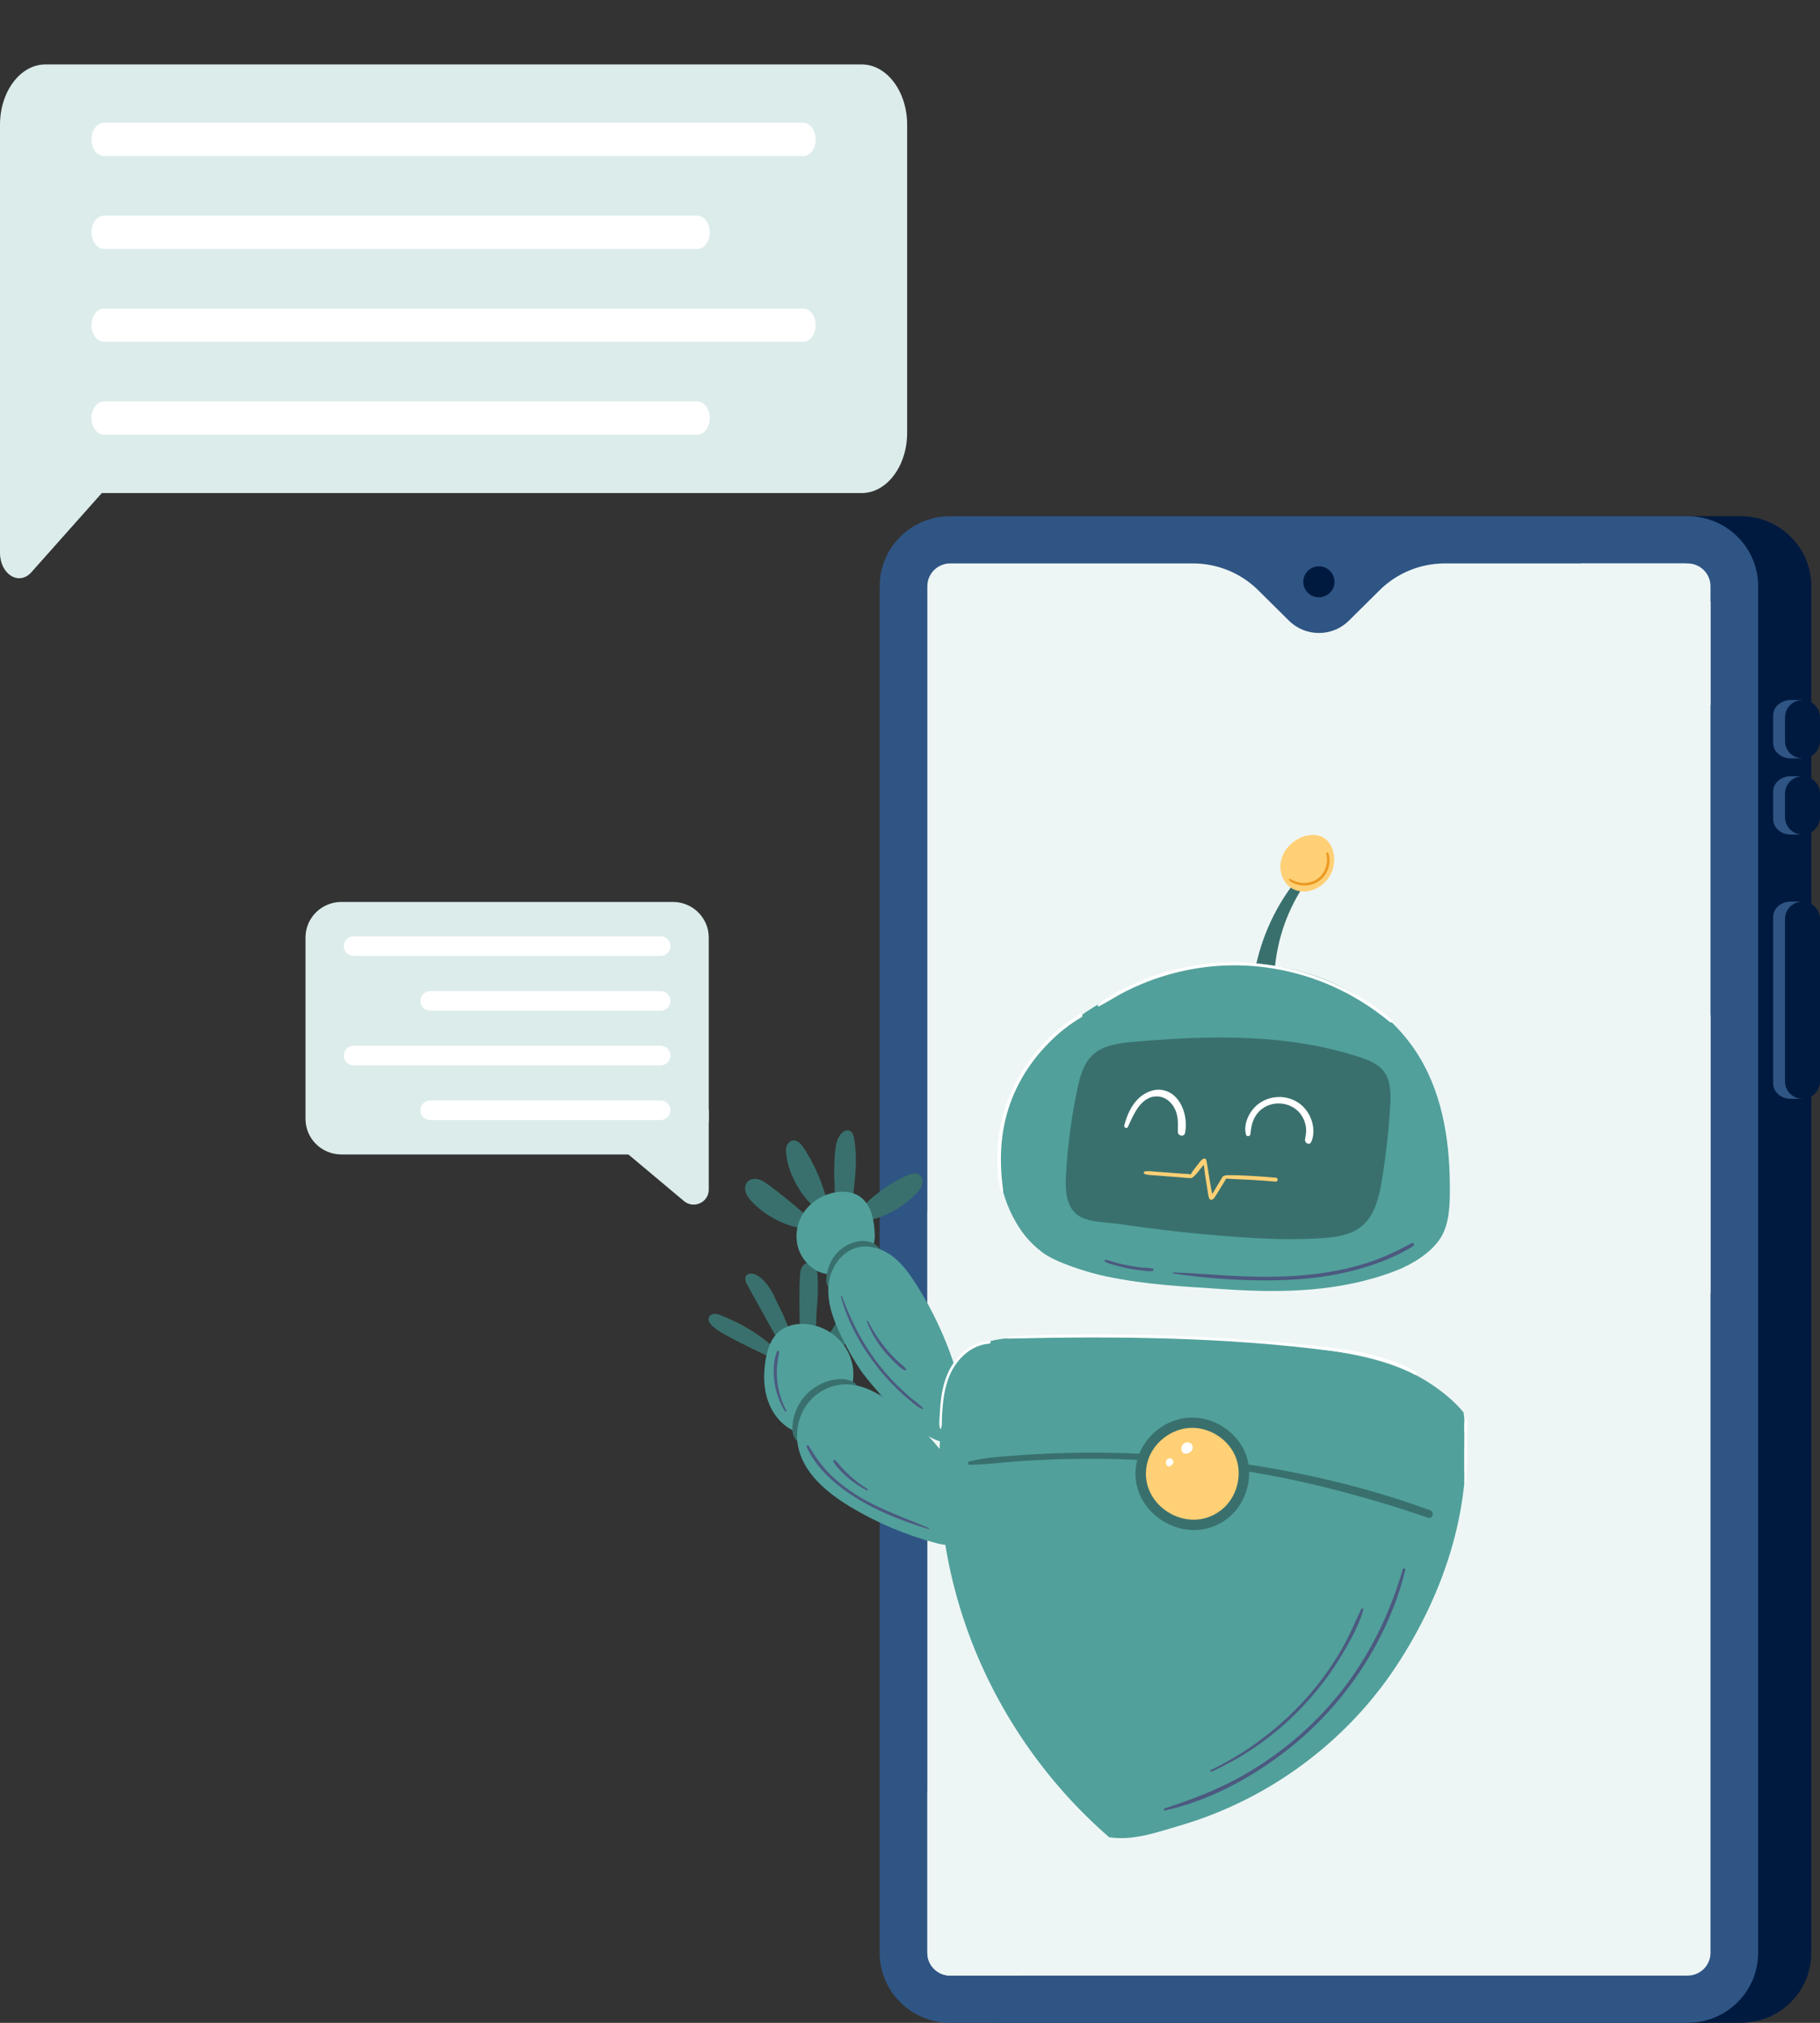 <svg width="126" height="140" viewBox="0 0 126 140" fill="none" xmlns="http://www.w3.org/2000/svg">
<rect x="0" y="0" width="126" height="140" fill="#333333" stroke="none"/>
<g clip-path="url(#clip0_397_379)">
<path d="M120.513 140H69.47C66.771 140 64.583 137.832 64.583 135.158V40.567C64.583 37.893 66.771 35.726 69.47 35.726H120.513C123.212 35.726 125.399 37.893 125.399 40.567V135.158C125.4 137.832 123.212 140 120.513 140Z" fill="#001A3F"/>
<path d="M116.831 140H65.788C63.089 140 60.902 137.832 60.902 135.158V40.567C60.902 37.893 63.089 35.726 65.788 35.726H116.831C119.53 35.726 121.717 37.893 121.717 40.567V135.158C121.717 137.832 119.53 140 116.831 140Z" fill="#2F5584"/>
<path d="M116.831 38.995H100.026C98.333 38.995 96.71 39.661 95.514 40.847L93.383 42.958C92.238 44.092 90.381 44.092 89.236 42.958L87.105 40.847C85.908 39.661 84.286 38.995 82.593 38.995H65.788C64.912 38.995 64.201 39.699 64.201 40.567V135.158C64.201 136.027 64.912 136.731 65.788 136.731H116.831C117.707 136.731 118.418 136.027 118.418 135.158V40.567C118.418 39.698 117.707 38.995 116.831 38.995Z" fill="#EEF6F5"/>
<path d="M91.309 41.339C91.907 41.339 92.391 40.859 92.391 40.267C92.391 39.675 91.907 39.194 91.309 39.194C90.711 39.194 90.227 39.675 90.227 40.267C90.227 40.859 90.711 41.339 91.309 41.339Z" fill="#001A3F"/>
<path d="M124.789 48.73V48.449H123.969C123.301 48.449 122.758 48.923 122.758 49.507V51.429C122.758 52.013 123.301 52.487 123.969 52.487H124.789V52.206C125.029 52.013 125.18 51.737 125.18 51.429V49.507C125.18 49.199 125.03 48.923 124.789 48.73Z" fill="#2F5584"/>
<path d="M124.789 52.486C124.121 52.486 123.578 51.949 123.578 51.286V49.648C123.578 48.986 124.121 48.448 124.789 48.448C125.458 48.448 126 48.986 126 49.648V51.286C126 51.949 125.458 52.486 124.789 52.486Z" fill="#001A3F"/>
<path d="M124.789 54.004V53.723H123.969C123.301 53.723 122.758 54.197 122.758 54.781V56.703C122.758 57.287 123.301 57.761 123.969 57.761H124.789V57.48C125.029 57.287 125.18 57.011 125.18 56.703V54.781C125.18 54.473 125.03 54.198 124.789 54.004Z" fill="#2F5584"/>
<path d="M124.789 57.761C124.121 57.761 123.578 57.224 123.578 56.561V54.923C123.578 54.261 124.121 53.723 124.789 53.723C125.458 53.723 126 54.261 126 54.923V56.561C126 57.224 125.458 57.761 124.789 57.761Z" fill="#001A3F"/>
<path d="M124.789 62.679V62.398H123.969C123.301 62.398 122.758 62.872 122.758 63.456V74.99C122.758 75.574 123.301 76.048 123.969 76.048H124.789V75.767C125.029 75.574 125.18 75.298 125.18 74.99V63.455C125.18 63.148 125.03 62.872 124.789 62.679Z" fill="#2F5584"/>
<path d="M124.789 76.047C124.121 76.047 123.578 75.51 123.578 74.847V63.598C123.578 62.936 124.121 62.398 124.789 62.398C125.458 62.398 126 62.936 126 63.598V74.848C126 75.51 125.458 76.047 124.789 76.047Z" fill="#001A3F"/>
<path d="M116.697 38.995L64.201 91.012V83.855L109.474 38.995H116.697Z" fill="#EEF6F5"/>
<path d="M118.418 41.62V48.777L64.201 102.499V95.342L118.418 41.62Z" fill="#EEF6F5"/>
<path d="M118.418 70.254V89.456L70.707 136.731H65.788C64.911 136.731 64.201 136.027 64.201 135.158V123.976L118.418 70.254Z" fill="#EEF6F5"/>
<path d="M3.146 34.125H59.656C61.395 34.125 62.803 32.254 62.803 29.947V8.637C62.803 6.33 61.394 4.459 59.656 4.459H3.146C1.409 4.459 0 6.33 0 8.637V29.947C0 32.254 1.409 34.125 3.146 34.125Z" fill="#DCECEB"/>
<path d="M2.177 39.599L11.701 28.898H0V38.259C0 39.753 1.318 40.566 2.177 39.599Z" fill="#DCECEB"/>
<path d="M55.6 10.801H7.202C6.723 10.801 6.334 10.285 6.334 9.649C6.334 9.013 6.723 8.497 7.202 8.497H55.6C56.079 8.497 56.468 9.013 56.468 9.649C56.468 10.285 56.08 10.801 55.6 10.801Z" fill="white"/>
<path d="M48.268 17.229H7.202C6.723 17.229 6.334 16.713 6.334 16.077C6.334 15.441 6.723 14.925 7.202 14.925H48.267C48.746 14.925 49.135 15.441 49.135 16.077C49.136 16.715 48.747 17.229 48.268 17.229Z" fill="white"/>
<path d="M55.6 23.659H7.202C6.723 23.659 6.334 23.143 6.334 22.507C6.334 21.871 6.723 21.355 7.202 21.355H55.6C56.079 21.355 56.468 21.871 56.468 22.507C56.468 23.143 56.08 23.659 55.6 23.659Z" fill="white"/>
<path d="M48.268 30.088H7.202C6.723 30.088 6.334 29.572 6.334 28.935C6.334 28.299 6.723 27.783 7.202 27.783H48.267C48.746 27.783 49.135 28.299 49.135 28.935C49.136 29.572 48.747 30.088 48.268 30.088Z" fill="white"/>
<path d="M46.584 79.9H23.634C22.262 79.9 21.15 78.797 21.15 77.438V64.885C21.15 63.526 22.262 62.424 23.634 62.424H46.584C47.956 62.424 49.067 63.527 49.067 64.885V77.438C49.067 78.797 47.956 79.9 46.584 79.9Z" fill="#DCECEB"/>
<path d="M47.349 83.123L39.83 76.82H49.068V82.334C49.067 83.215 48.027 83.693 47.349 83.123Z" fill="#DCECEB"/>
<path d="M45.731 66.16H24.486C24.108 66.16 23.802 65.856 23.802 65.481C23.802 65.107 24.108 64.803 24.486 64.803H45.73C46.108 64.803 46.415 65.107 46.415 65.481C46.416 65.856 46.109 66.16 45.731 66.16Z" fill="white"/>
<path d="M45.731 69.947H29.789C29.41 69.947 29.104 69.643 29.104 69.268C29.104 68.894 29.41 68.59 29.789 68.59H45.731C46.109 68.59 46.416 68.894 46.416 69.268C46.416 69.643 46.109 69.947 45.731 69.947Z" fill="white"/>
<path d="M45.731 73.734H24.486C24.108 73.734 23.801 73.43 23.801 73.055C23.801 72.68 24.108 72.376 24.486 72.376H45.73C46.108 72.376 46.415 72.68 46.415 73.055C46.416 73.43 46.109 73.734 45.731 73.734Z" fill="white"/>
<path d="M45.731 77.521H29.789C29.41 77.521 29.104 77.217 29.104 76.842C29.104 76.468 29.41 76.164 29.789 76.164H45.731C46.109 76.164 46.416 76.468 46.416 76.842C46.416 77.217 46.109 77.521 45.731 77.521Z" fill="white"/>
<path d="M49.896 91.029C49.743 90.972 49.583 90.917 49.421 90.936C49.259 90.953 49.097 91.063 49.058 91.231C49.014 91.43 49.155 91.62 49.3 91.756C49.62 92.056 50 92.267 50.38 92.471C51.409 93.023 52.457 93.539 53.518 94.019C53.554 93.863 53.711 93.498 53.663 93.347C53.614 93.201 53.317 93.03 53.205 92.939C52.866 92.663 52.515 92.406 52.152 92.171C51.433 91.704 50.678 91.344 49.896 91.029Z" fill="#39706D"/>
<path d="M53.544 89.581C53.261 89.072 52.925 88.564 52.421 88.268C52.176 88.127 51.808 88.067 51.654 88.302C51.525 88.496 51.639 88.753 51.75 88.954C52.423 90.171 53.099 91.385 53.772 92.601C53.949 92.505 54.498 92.325 54.583 92.143C54.672 91.951 54.411 91.485 54.341 91.296C54.116 90.703 53.779 90.164 53.544 89.581Z" fill="#39706D"/>
<path d="M56.605 88.345C56.592 88.132 56.571 87.913 56.469 87.724C56.37 87.534 56.171 87.381 55.956 87.395C55.752 87.407 55.58 87.566 55.496 87.748C55.411 87.93 55.394 88.136 55.382 88.338C55.314 89.533 55.346 90.73 55.377 91.924C55.377 91.946 56.316 92.076 56.392 92.004C56.546 91.852 56.508 91.034 56.529 90.814C56.607 89.993 56.655 89.168 56.605 88.345Z" fill="#39706D"/>
<path d="M60.563 89.998C60.628 89.772 60.682 89.533 60.638 89.302C60.594 89.07 60.437 88.847 60.209 88.784C60.008 88.731 59.791 88.811 59.633 88.942C59.474 89.074 59.36 89.252 59.251 89.425C58.551 90.531 57.851 91.636 57.152 92.742C57.37 92.898 57.585 93.061 57.808 93.21C58.05 93.371 58.103 93.356 58.333 93.177C58.684 92.898 59.011 92.584 59.304 92.246C59.868 91.593 60.323 90.831 60.563 89.998Z" fill="#39706D"/>
<path d="M58.428 93.109C57.825 92.277 56.844 91.723 55.813 91.636C55.159 91.581 54.467 91.721 53.961 92.135C53.372 92.618 53.123 93.392 53 94.141C52.849 95.06 52.854 96.017 53.147 96.9C53.443 97.783 54.05 98.584 54.893 98.996C55.735 99.409 56.81 99.38 57.563 98.824C58.474 98.147 58.59 97.077 58.922 96.087C59.256 95.089 59.052 93.975 58.428 93.109Z" fill="#51A09B"/>
<path d="M58.774 95.52C58.457 95.417 58.113 95.424 57.784 95.48C56.985 95.612 56.236 96.029 55.706 96.638C55.176 97.248 54.871 98.042 54.856 98.845C54.849 99.234 54.982 99.709 55.362 99.798C55.624 99.86 55.883 99.707 56.106 99.553C57.065 98.896 57.956 98.145 58.764 97.315C59.336 96.734 59.856 95.871 58.774 95.52Z" fill="#39706D"/>
<path d="M61.686 97.065C60.732 96.377 59.631 95.77 58.452 95.811C57.442 95.844 56.474 96.382 55.878 97.19C55.283 97.999 55.062 99.056 55.239 100.04C55.576 101.902 57.186 103.264 58.815 104.253C60.689 105.39 62.732 106.253 64.856 106.81C65.846 107.069 66.802 106.961 67.211 105.91C67.465 105.255 67.468 104.344 67.209 103.686C66.591 102.117 65.311 100.515 64.18 99.284C63.427 98.462 62.589 97.718 61.686 97.065Z" fill="#51A09B"/>
<path d="M55.987 100.064C56.408 100.774 56.864 101.436 57.454 102.022C58.04 102.604 58.704 103.106 59.408 103.538C60.948 104.485 62.662 105.059 64.316 105.764C64.35 105.778 64.325 105.833 64.291 105.824C62.519 105.294 60.749 104.603 59.183 103.617C57.844 102.772 56.503 101.609 55.849 100.143C55.808 100.052 55.934 99.973 55.987 100.064Z" fill="#4C5980"/>
<path d="M57.779 101.036C57.977 101.184 58.118 101.398 58.282 101.58C58.454 101.77 58.638 101.947 58.825 102.122C59.205 102.475 59.616 102.789 60.064 103.055C60.122 103.091 60.072 103.178 60.011 103.147C59.544 102.904 59.101 102.612 58.699 102.273C58.498 102.105 58.311 101.918 58.135 101.726C57.963 101.542 57.769 101.347 57.682 101.107C57.665 101.057 57.735 101.002 57.779 101.036Z" fill="#4C5980"/>
<path d="M53.791 93.537C53.83 93.445 53.953 93.479 53.941 93.577C53.891 93.937 53.806 94.285 53.786 94.65C53.77 94.973 53.779 95.297 53.816 95.619C53.891 96.314 54.104 97.001 54.433 97.62C54.464 97.679 54.377 97.732 54.341 97.672C53.961 97.049 53.716 96.367 53.617 95.645C53.525 94.973 53.53 94.172 53.791 93.537Z" fill="#4C5980"/>
<path d="M62.837 81.342C63.084 81.236 63.377 81.145 63.609 81.277C63.834 81.404 63.912 81.704 63.849 81.953C63.786 82.203 63.614 82.409 63.437 82.596C62.568 83.51 61.425 84.163 60.191 84.448C60.002 84.163 59.716 83.697 59.9 83.395C60.091 83.083 60.503 82.798 60.786 82.57C61.408 82.071 62.101 81.653 62.837 81.342Z" fill="#39706D"/>
<path d="M57.818 79.691C57.862 79.226 57.949 78.722 58.295 78.403C58.431 78.278 58.624 78.187 58.799 78.249C59.012 78.324 59.092 78.576 59.13 78.796C59.377 80.154 59.208 81.546 59.038 82.915C59.038 82.92 58.033 83.023 57.958 82.987C57.748 82.884 57.796 82.263 57.782 82.037C57.733 81.255 57.745 80.468 57.818 79.691Z" fill="#39706D"/>
<path d="M54.448 80.003C54.412 79.787 54.387 79.564 54.453 79.355C54.516 79.147 54.685 78.957 54.903 78.931C55.213 78.892 55.46 79.175 55.632 79.434C56.392 80.584 56.951 81.865 57.273 83.203C56.874 83.357 56.491 83.661 56.145 83.33C55.84 83.038 55.579 82.69 55.351 82.335C54.908 81.644 54.552 80.821 54.448 80.003Z" fill="#39706D"/>
<path d="M52.08 83.194C51.891 82.999 51.712 82.783 51.63 82.527C51.547 82.27 51.581 81.961 51.775 81.771C51.962 81.589 52.259 81.555 52.511 81.622C52.765 81.689 52.986 81.843 53.196 81.996C54.167 82.702 55.077 83.484 55.988 84.266C56.002 84.278 55.777 84.88 55.741 84.923C55.605 85.082 55.525 85.031 55.303 84.983C54.896 84.894 54.499 84.767 54.116 84.602C53.354 84.268 52.654 83.791 52.08 83.194Z" fill="#39706D"/>
<path d="M55.334 86.583C54.995 85.734 55.119 84.727 55.615 83.957C56.114 83.186 56.963 82.663 57.874 82.517C58.414 82.431 58.999 82.479 59.462 82.769C59.84 83.007 60.108 83.39 60.273 83.805C60.435 84.218 60.503 84.664 60.542 85.106C60.578 85.506 60.588 85.933 60.394 86.286C60.217 86.607 59.898 86.823 59.59 87.027C59.142 87.322 58.694 87.617 58.247 87.912C57.114 88.658 55.775 87.687 55.334 86.583Z" fill="#51A09B"/>
<path d="M57.578 87.214C57.925 86.591 58.542 86.12 59.239 85.952C59.658 85.852 60.118 85.859 60.496 86.065C60.873 86.272 61.14 86.703 61.065 87.123C60.99 87.545 60.619 87.845 60.275 88.104C59.861 88.416 59.445 88.728 58.975 88.949C58.634 89.109 57.649 89.491 57.351 89.095C57.019 88.649 57.346 87.632 57.578 87.214Z" fill="#39706D"/>
<path d="M58.205 92.41C57.695 91.341 57.261 90.182 57.356 89.001C57.45 87.821 58.203 86.622 59.363 86.336C60.188 86.132 61.077 86.42 61.76 86.926C62.44 87.433 62.946 88.133 63.401 88.846C65.088 91.482 66.265 94.44 66.846 97.508C66.948 98.05 67.028 98.636 66.781 99.13C65.386 101.92 60.309 95.922 59.559 94.802C59.05 94.039 58.6 93.238 58.205 92.41Z" fill="#51A09B"/>
<path d="M63.897 97.47C63.655 97.17 63.275 96.942 62.985 96.688C62.682 96.424 62.384 96.15 62.099 95.867C61.522 95.291 60.992 94.672 60.515 94.013C59.564 92.698 58.847 91.237 58.293 89.719C58.276 89.673 58.205 89.69 58.218 89.738C58.648 91.345 59.428 92.84 60.416 94.186C60.895 94.841 61.428 95.459 62.004 96.03C62.302 96.325 62.612 96.609 62.939 96.875C63.217 97.1 63.527 97.398 63.866 97.525C63.9 97.537 63.917 97.491 63.897 97.47Z" fill="#4C5980"/>
<path d="M62.733 94.749C62.636 94.613 62.493 94.507 62.367 94.397C62.236 94.281 62.106 94.166 61.982 94.044C61.726 93.795 61.486 93.531 61.263 93.252C60.813 92.691 60.413 92.077 60.091 91.434C60.07 91.391 59.992 91.422 60.009 91.468C60.28 92.147 60.631 92.775 61.084 93.351C61.312 93.639 61.556 93.912 61.815 94.169C62.055 94.406 62.336 94.721 62.658 94.843C62.711 94.865 62.764 94.795 62.733 94.749Z" fill="#4C5980"/>
<path d="M76.785 127.154C72.286 123.249 68.836 118.168 66.882 112.566C64.929 106.965 64.519 101.099 65.624 95.275C65.829 94.195 67.141 93.255 68.197 92.919C69.253 92.583 70.379 92.561 71.487 92.545C77.831 92.461 84.191 92.521 90.49 93.262C92.953 93.552 95.441 93.955 97.686 95.004C98.942 95.591 100.458 96.678 101.325 97.758C102.087 103.961 100.082 110.148 96.623 115.373C93.163 120.598 87.796 124.551 81.748 126.329C80.118 126.804 78.46 127.416 76.785 127.154Z" fill="#51A09B"/>
<path d="M99.003 104.523C95.027 103.069 90.914 102.064 86.733 101.406C82.578 100.751 78.353 100.466 74.148 100.552C72.974 100.576 71.8 100.632 70.628 100.716C69.451 100.799 68.236 100.857 67.091 101.15C66.965 101.181 66.996 101.368 67.122 101.37C68.175 101.378 69.228 101.226 70.279 101.15C71.313 101.073 72.349 101.023 73.388 100.991C75.482 100.929 77.579 100.96 79.668 101.09C83.844 101.349 88.006 101.989 92.061 103.018C94.357 103.601 96.625 104.268 98.865 105.041C99.194 105.154 99.325 104.64 99.003 104.523Z" fill="#39706D"/>
<path d="M78.751 100.975C79.189 99.398 80.719 98.187 82.365 98.11C84.011 98.034 85.651 99.096 86.239 100.624C86.825 102.152 86.314 104.026 85.033 105.053C82.13 107.375 77.76 104.535 78.751 100.975Z" fill="#39706D"/>
<path d="M79.448 101.162C79.806 99.876 81.053 98.888 82.399 98.823C83.743 98.76 85.082 99.629 85.559 100.874C86.038 102.121 85.621 103.649 84.573 104.489C82.208 106.387 78.639 104.069 79.448 101.162Z" fill="#FFD075"/>
<path d="M101.559 98.269C101.547 98.189 101.414 98.189 101.399 98.269C101.334 98.633 101.378 99.036 101.375 99.406L101.368 100.521C101.366 100.893 101.363 101.265 101.368 101.637C101.37 101.838 101.373 102.037 101.375 102.239C101.378 102.388 101.354 102.543 101.438 102.673C101.443 102.678 101.45 102.678 101.453 102.673C101.537 102.546 101.518 102.388 101.523 102.239L101.54 101.637C101.549 101.265 101.554 100.893 101.557 100.521L101.569 99.406C101.569 99.036 101.619 98.633 101.559 98.269Z" fill="white"/>
<path d="M68.483 92.789C67.294 92.885 66.326 93.708 65.776 94.721C65.444 95.33 65.268 96.011 65.168 96.692C65.115 97.057 65.081 97.427 65.069 97.796C65.057 98.125 64.972 98.58 65.093 98.888C65.098 98.902 65.122 98.912 65.132 98.892C65.241 98.648 65.197 98.331 65.212 98.067C65.231 97.741 65.253 97.415 65.287 97.091C65.365 96.378 65.515 95.654 65.829 95.004C66.331 93.97 67.284 93.08 68.483 92.996C68.616 92.986 68.616 92.78 68.483 92.789Z" fill="white"/>
<path d="M98.044 94.948C96.55 94.123 94.889 93.691 93.209 93.425C91.413 93.142 89.59 92.991 87.779 92.842C83.949 92.525 80.106 92.36 76.262 92.35C74.09 92.343 71.916 92.382 69.747 92.511C69.659 92.516 69.657 92.648 69.747 92.645C77.281 92.468 84.859 92.535 92.345 93.519C94.277 93.773 96.214 94.186 97.933 95.135C98.056 95.205 98.167 95.016 98.044 94.948Z" fill="white"/>
<path d="M97.117 108.61C96.221 111.679 94.822 114.574 92.827 117.093C90.875 119.552 88.42 121.598 85.651 123.098C84.045 123.966 82.353 124.597 80.62 125.161C80.528 125.189 80.566 125.324 80.658 125.302C83.769 124.611 86.74 122.994 89.217 121.035C91.754 119.029 93.856 116.496 95.366 113.651C96.206 112.07 96.87 110.395 97.286 108.656C97.315 108.546 97.148 108.5 97.117 108.61Z" fill="#4C5980"/>
<path d="M94.245 111.352C93.809 112.252 93.442 113.171 92.945 114.042C92.432 114.944 91.851 115.807 91.204 116.62C89.943 118.211 88.452 119.595 86.791 120.766C85.852 121.428 84.859 122.006 83.82 122.503C83.748 122.539 83.811 122.642 83.883 122.611C87.643 120.915 90.805 118.041 92.906 114.521C93.485 113.552 94.073 112.499 94.388 111.41C94.41 111.328 94.284 111.271 94.245 111.352Z" fill="#4C5980"/>
<path d="M81.835 100.053C81.91 99.902 82.084 99.804 82.251 99.823C82.421 99.842 82.569 99.989 82.576 100.157C82.581 100.267 82.53 100.377 82.448 100.456C82.368 100.533 82.259 100.581 82.15 100.603C81.823 100.667 81.709 100.305 81.835 100.053Z" fill="white"/>
<path d="M80.714 101.195C80.719 101.082 80.799 100.972 80.91 100.939C81.019 100.905 81.152 100.955 81.203 101.058C81.237 101.126 81.234 101.21 81.206 101.279C81.176 101.349 81.123 101.406 81.06 101.45C80.874 101.579 80.704 101.385 80.714 101.195Z" fill="white"/>
<path d="M86.769 67.845C87.115 65.353 88.137 62.954 89.701 60.97C89.825 60.814 90.115 60.979 90.159 61.174C90.202 61.368 90.091 61.558 89.989 61.728C88.851 63.606 88.231 65.787 88.212 67.977C87.769 68.049 87.176 68.025 86.769 67.845Z" fill="#39706D"/>
<path d="M88.871 60.886C88.59 60.389 88.575 59.766 88.788 59.238C89.001 58.71 89.43 58.281 89.941 58.022C90.493 57.741 91.207 57.669 91.71 58.026C92.011 58.24 92.202 58.581 92.296 58.935C92.466 59.583 92.323 60.305 91.919 60.843C91.161 61.845 89.558 62.107 88.871 60.886Z" fill="#FFD075"/>
<path d="M91.965 59.051C91.936 58.959 91.798 58.998 91.822 59.089C91.994 59.727 91.732 60.483 91.171 60.852C90.878 61.047 90.524 61.128 90.173 61.107C89.999 61.095 89.827 61.054 89.662 60.994C89.578 60.963 89.495 60.922 89.418 60.879C89.36 60.845 89.316 60.814 89.246 60.828C89.236 60.831 89.229 60.84 89.229 60.85C89.239 61.003 89.495 61.099 89.616 61.152C89.786 61.224 89.97 61.265 90.154 61.279C90.543 61.313 90.953 61.217 91.28 60.999C91.909 60.579 92.19 59.768 91.965 59.051Z" fill="#EB9921"/>
<path d="M69.136 80.569C69.01 78.055 69.928 75.543 71.456 73.511C72.983 71.48 75.097 69.906 77.402 68.764C80.895 67.034 84.946 66.264 88.803 66.953C92.657 67.641 96.272 69.863 98.262 73.149C99.976 75.98 100.416 79.379 100.373 82.666C100.358 83.705 100.286 84.794 99.729 85.681C99.094 86.696 97.744 87.524 96.606 87.958C92.788 89.419 88.788 89.503 84.697 89.222C81.752 89.021 79.496 88.937 76.608 88.347C75.421 88.104 73.097 87.397 72.141 86.66C71.226 85.955 70.666 85.242 70.136 84.232C69.543 83.1 69.199 81.841 69.136 80.569Z" fill="#51A09B"/>
<path d="M73.787 81.558C73.889 79.482 74.155 77.417 74.584 75.383C74.763 74.524 75.003 73.619 75.644 73.017C76.38 72.326 77.472 72.192 78.482 72.106C83.738 71.647 89.154 71.518 94.158 73.176C94.744 73.37 95.347 73.605 95.742 74.075C96.298 74.74 96.298 75.692 96.245 76.556C96.141 78.273 95.947 79.984 95.669 81.682C95.473 82.877 95.17 84.168 94.209 84.916C93.466 85.497 92.471 85.629 91.526 85.693C89.469 85.832 87.401 85.739 85.346 85.588C82.738 85.396 80.138 85.106 77.552 84.719C76.673 84.587 75.327 84.626 74.591 84.086C73.829 83.525 73.746 82.407 73.787 81.558Z" fill="#39706D"/>
<path d="M80.353 75.426C79.743 75.368 79.135 75.685 78.726 76.119C78.264 76.609 78.002 77.256 77.833 77.894C77.794 78.038 78.017 78.144 78.082 78C78.487 77.124 79.019 75.766 80.232 75.891C80.7 75.939 81.085 76.28 81.3 76.676C81.433 76.918 81.503 77.194 81.532 77.467C81.564 77.767 81.535 78.058 81.544 78.355C81.554 78.624 81.978 78.708 82.038 78.422C82.288 77.251 81.733 75.56 80.353 75.426Z" fill="white"/>
<path d="M90.759 77.422C90.558 76.913 90.2 76.477 89.711 76.213C88.704 75.668 87.411 75.908 86.706 76.812C86.345 77.275 86.099 77.938 86.261 78.523C86.309 78.7 86.556 78.652 86.571 78.482C86.619 77.904 86.743 77.364 87.161 76.93C87.57 76.508 88.154 76.316 88.737 76.381C89.319 76.445 89.846 76.757 90.147 77.259C90.289 77.499 90.381 77.765 90.415 78.043C90.449 78.336 90.393 78.583 90.35 78.871C90.314 79.103 90.643 79.295 90.769 79.046C91.011 78.561 90.95 77.909 90.759 77.422Z" fill="white"/>
<path d="M88.447 81.606C88.437 81.543 88.372 81.512 88.316 81.507C87.721 81.452 87.123 81.409 86.525 81.378C86.232 81.361 85.939 81.349 85.646 81.339C85.505 81.334 85.365 81.332 85.222 81.334C85.074 81.337 84.917 81.322 84.777 81.366C84.767 81.368 84.764 81.375 84.757 81.38C84.716 81.38 84.672 81.397 84.643 81.442C84.493 81.682 84.348 81.927 84.203 82.172C84.13 82.294 84.058 82.416 83.987 82.539C83.968 82.572 83.946 82.606 83.927 82.642C83.903 82.51 83.869 82.38 83.844 82.253C83.801 82.018 83.762 81.783 83.723 81.548C83.687 81.322 83.656 81.094 83.617 80.867C83.597 80.754 83.578 80.641 83.559 80.528C83.539 80.416 83.532 80.308 83.472 80.209C83.447 80.173 83.401 80.171 83.372 80.195C83.353 80.19 83.331 80.19 83.312 80.197C83.239 80.219 83.196 80.274 83.145 80.327C83.101 80.372 83.065 80.42 83.026 80.471C82.949 80.569 82.871 80.668 82.796 80.766C82.719 80.867 82.634 80.965 82.564 81.07C82.523 81.133 82.472 81.205 82.44 81.279C82.208 81.241 81.966 81.239 81.733 81.222C81.45 81.2 81.164 81.176 80.881 81.154C80.608 81.135 80.334 81.116 80.06 81.097C79.799 81.078 79.508 81.025 79.247 81.08C79.153 81.099 79.172 81.222 79.247 81.251C79.484 81.339 79.777 81.332 80.029 81.351C80.302 81.373 80.576 81.394 80.85 81.416C81.123 81.438 81.397 81.457 81.67 81.478C81.939 81.498 82.222 81.548 82.491 81.531C82.544 81.529 82.583 81.49 82.6 81.45C82.677 81.406 82.745 81.327 82.801 81.267C82.886 81.176 82.961 81.075 83.041 80.979C83.116 80.886 83.193 80.79 83.268 80.696C83.293 80.668 83.314 80.636 83.338 80.605C83.351 80.699 83.365 80.792 83.375 80.876C83.397 81.106 83.433 81.337 83.467 81.567C83.501 81.795 83.537 82.02 83.578 82.248C83.617 82.474 83.631 82.735 83.716 82.951C83.743 83.021 83.82 83.047 83.881 83.031C83.905 83.035 83.934 83.033 83.958 83.011C84.065 82.927 84.142 82.791 84.215 82.675C84.29 82.555 84.365 82.436 84.44 82.313C84.59 82.071 84.738 81.831 84.881 81.584C84.883 81.579 84.883 81.572 84.885 81.567C84.985 81.584 85.089 81.582 85.188 81.589C85.341 81.601 85.493 81.608 85.646 81.613C85.939 81.622 86.232 81.637 86.525 81.651C87.123 81.682 87.721 81.728 88.316 81.781C88.379 81.785 88.428 81.733 88.447 81.682C88.457 81.653 88.452 81.632 88.447 81.606Z" fill="#FFD075"/>
<path d="M97.72 86.041C96.797 86.545 95.87 86.996 94.868 87.332C93.88 87.663 92.861 87.9 91.832 88.064C89.626 88.414 87.377 88.416 85.152 88.291C83.844 88.217 82.54 88.109 81.232 88.064C81.189 88.061 81.179 88.133 81.222 88.138C83.527 88.478 85.873 88.646 88.205 88.61C90.369 88.579 92.546 88.323 94.616 87.67C95.727 87.32 96.853 86.866 97.836 86.238C97.962 86.161 97.85 85.969 97.72 86.041Z" fill="#4C5980"/>
<path d="M79.792 87.79C79.525 87.742 79.244 87.747 78.973 87.718C78.7 87.687 78.426 87.646 78.155 87.593C77.896 87.543 77.634 87.488 77.378 87.423C77.107 87.356 76.828 87.231 76.555 87.195C76.482 87.186 76.431 87.277 76.501 87.32C76.724 87.454 77.019 87.514 77.269 87.586C77.542 87.665 77.818 87.735 78.099 87.788C78.368 87.84 78.639 87.881 78.91 87.915C79.184 87.948 79.487 88.001 79.763 87.975C79.864 87.965 79.905 87.809 79.792 87.79Z" fill="#4C5980"/>
<path d="M74.766 70.194C71.591 72.099 69.451 75.421 69.098 79.087C68.989 80.204 69.018 81.373 69.291 82.464C69.318 82.57 69.466 82.522 69.451 82.421C69.187 80.48 69.221 78.581 69.826 76.7C70.374 75.008 71.328 73.461 72.582 72.192C73.269 71.496 74.042 70.894 74.882 70.391C75.01 70.316 74.894 70.117 74.766 70.194Z" fill="white"/>
<path d="M96.378 70.599C91.989 66.835 85.772 65.638 80.278 67.409C79.518 67.653 78.772 67.953 78.053 68.303C77.344 68.646 76.613 69.023 76.01 69.534C75.947 69.587 76.027 69.68 76.095 69.644C76.731 69.311 77.329 68.915 77.973 68.591C78.608 68.275 79.261 67.996 79.93 67.761C81.276 67.289 82.682 66.984 84.106 66.866C86.88 66.634 89.694 67.123 92.236 68.251C93.679 68.891 95.018 69.738 96.233 70.743C96.332 70.827 96.48 70.686 96.378 70.599Z" fill="white"/>
</g>
<defs>
<clipPath id="clip0_397_379">
<rect width="126" height="140" fill="white"/>
</clipPath>
</defs>
</svg>
